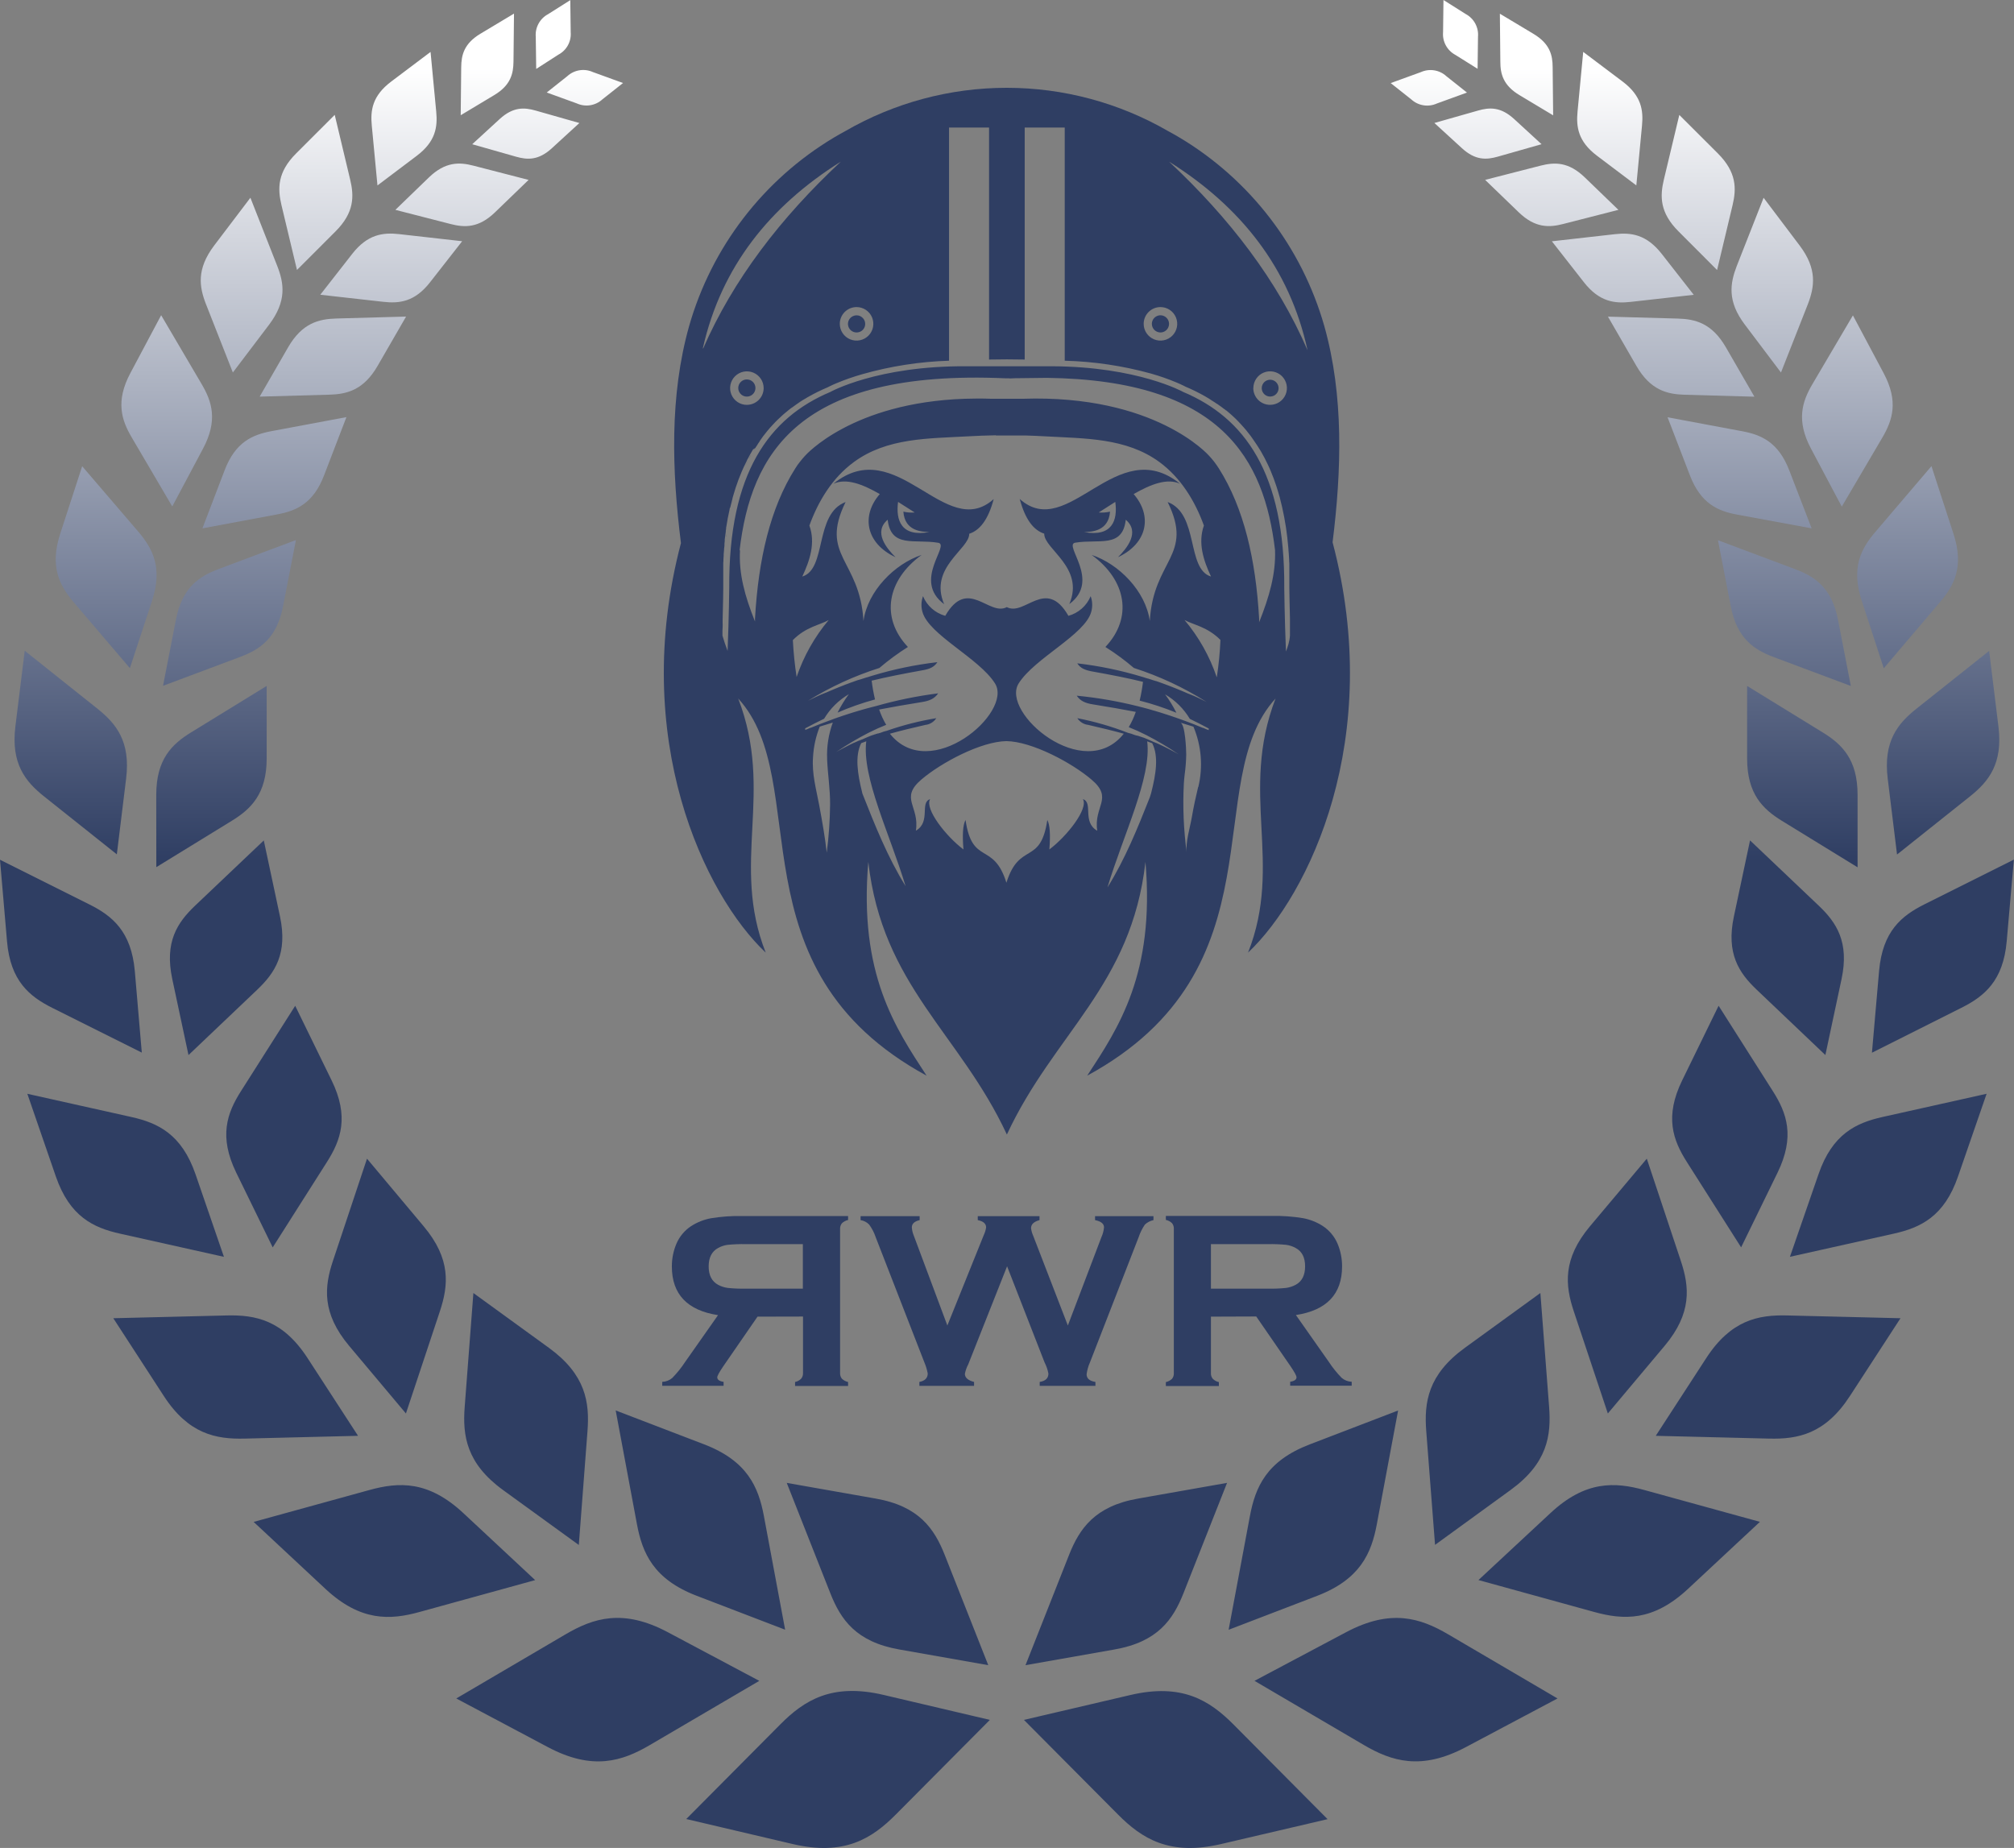 <svg width="546" height="501" viewBox="0 0 546 501" fill="none" xmlns="http://www.w3.org/2000/svg">
<rect x="0" y="0" width="546" height="501" fill="#808080" stroke="none"/>
<path d="M243.806 447.19C232.053 445.126 227.924 439.064 225.113 431.965L213.288 402.023L237.411 406.277C249.172 408.341 253.293 414.458 256.095 421.502L267.92 451.444L243.806 447.19ZM239.53 459.506C225.486 456.207 218 460.988 211.514 467.523L186.045 493.156L214.862 499.927C228.915 503.227 236.392 498.446 242.887 491.901L268.356 466.278L239.53 459.506ZM277.589 466.278L303.058 491.901C309.553 498.446 317.039 503.227 331.084 499.927L359.91 493.192L334.44 467.559C327.946 461.024 320.469 456.243 306.415 459.542L277.589 466.278ZM212.851 441.827L207.093 411.004C205.62 403.151 202.591 396.061 190.902 391.58L166.915 382.381L172.673 413.204C174.147 421.066 177.167 428.138 188.865 432.628L212.851 441.827ZM181.015 442.49C168.917 436.064 160.885 438.645 153.326 443.081L123.699 460.47L148.532 473.659C160.63 480.094 168.671 477.512 176.212 473.077L205.847 455.697L181.015 442.49ZM156.919 418.857L159.266 388.025C159.875 380.181 158.802 372.673 148.823 365.42L128.338 350.549L125.982 381.39C125.373 389.243 126.446 396.761 136.425 403.996L156.919 418.857ZM125.61 410.213C116.113 401.36 108.136 401.751 100.14 403.96L68.767 412.604L88.251 430.783C97.757 439.627 105.734 439.236 113.721 437.027L145.085 428.383L125.61 410.213ZM110.046 383.208L119.242 355.539C121.589 348.477 122.326 341.341 114.831 332.424L99.494 314.127L90.271 341.805C87.915 348.868 87.187 355.994 94.682 364.911L110.046 383.208ZM83.367 368.174C76.681 357.894 69.277 356.43 61.436 356.63L30.718 357.384L44.417 378.481C51.102 388.762 58.507 390.216 66.348 390.016L97.066 389.262L83.367 368.174ZM73.934 338.178L88.661 314.991C92.408 309.082 94.71 302.738 89.898 292.894L80.028 272.679L65.302 295.857C61.545 301.774 59.253 308.119 64.065 317.963L73.934 338.178ZM53.013 318.372C49.247 307.464 42.816 304.438 35.612 302.829L7.413 296.539L15.127 318.917C18.893 329.825 25.315 332.843 32.51 334.451L60.708 340.741L53.013 318.372ZM51.102 286.04L69.768 268.288C74.525 263.744 78.036 258.517 75.908 248.464L71.514 227.849L52.84 245.583C48.083 250.127 44.562 255.363 46.7 265.407L51.102 286.04ZM36.549 263.271C35.593 252.5 30.436 248.3 24.25 245.21L0 233.084L1.901 255.181C2.811 265.952 8.005 270.152 14.19 273.251L38.441 285.368L36.549 263.271ZM42.379 235.093L62.846 222.522C68.067 219.314 72.297 215.205 72.297 205.616V185.964L51.821 198.544C46.591 201.753 42.361 205.87 42.361 215.46L42.379 235.093ZM34.193 211.069C35.43 201.071 31.518 196.217 26.488 192.19L6.704 176.42L4.166 196.98C2.947 206.979 6.84 211.833 11.88 215.86L31.673 231.621L34.193 211.069ZM44.199 185.928L65.12 178.092C70.45 176.084 75.035 173.084 76.736 164.349L80.229 146.415L59.307 154.259C53.977 156.259 49.392 159.25 47.691 167.994L44.199 185.928ZM41.233 162.84C44.135 153.932 41.433 148.824 37.595 144.261L22.277 126.4L16.328 144.688C13.426 153.605 16.119 158.695 19.966 163.267L35.211 181.137L41.233 162.84ZM54.877 143.243L75.135 139.462C80.31 138.498 84.959 136.507 87.869 128.836L93.918 113.084L73.625 116.883C68.458 117.847 63.81 119.837 60.89 127.509L54.877 143.243ZM55.041 121.628C59.107 113.993 57.479 108.902 54.677 104.149L43.689 85.46L35.348 101.14C31.282 108.775 32.919 113.865 35.721 118.61L46.7 137.307L55.041 121.628ZM70.396 107.53L89.279 107.003C94.091 106.875 98.585 105.73 102.36 99.213L110.091 85.824L91.208 86.351C86.396 86.478 81.893 87.615 78.118 94.141L70.396 107.53ZM72.988 87.978C77.763 81.615 77.008 76.825 75.162 72.108L67.885 53.61L58.025 66.609C53.249 72.971 54.004 77.77 55.851 82.488L63.128 100.985L72.988 87.978ZM86.832 79.907L103.897 81.825C108.254 82.315 112.447 81.87 116.632 76.471L125.291 65.4L108.218 63.473C103.87 62.991 99.667 63.473 95.483 68.835L86.832 79.907ZM90.971 62.727C96.074 57.628 96.01 53.192 94.937 48.711L90.744 31.141L80.283 41.594C75.171 46.693 75.244 51.138 76.308 55.619L80.511 73.189L90.971 62.727ZM107.19 56.892L122.162 60.737C125.982 61.718 129.776 61.846 134.205 57.555L143.302 48.775L128.338 44.912C124.527 43.93 120.734 43.812 116.286 48.093L107.19 56.892ZM112.975 42.248C118.151 38.349 118.651 34.386 118.26 30.259L116.723 14.08L106.089 22.088C100.895 25.987 100.395 29.95 100.795 34.077L102.332 50.275L112.975 42.248ZM128.02 39.103L139.909 42.485C142.947 43.348 145.976 43.53 149.614 40.185L157.073 33.35L145.185 29.968C142.146 29.105 139.117 28.932 135.479 32.259L128.02 39.103ZM148.223 25.078L156.409 28.05C157.547 28.561 158.809 28.726 160.04 28.525C161.27 28.325 162.415 27.768 163.332 26.923L168.908 22.506L160.721 19.534C159.584 19.022 158.322 18.856 157.092 19.055C155.861 19.253 154.716 19.809 153.799 20.651L148.223 25.078ZM151.37 14.825C152.466 14.248 153.368 13.361 153.964 12.274C154.559 11.188 154.821 9.951 154.717 8.717L154.608 0.036L148.596 3.836C147.495 4.422 146.591 5.319 145.996 6.415C145.401 7.51 145.141 8.757 145.248 9.999L145.367 18.688L151.37 14.825ZM392.128 20.67C391.211 19.827 390.066 19.271 388.835 19.073C387.605 18.874 386.343 19.041 385.206 19.552L377.02 22.524L382.596 26.942C383.512 27.786 384.657 28.343 385.888 28.543C387.118 28.744 388.38 28.579 389.518 28.069L397.704 25.096L392.128 20.67ZM400.579 18.652L400.688 9.962C400.796 8.721 400.538 7.476 399.944 6.38C399.351 5.285 398.449 4.387 397.35 3.799L391.328 0L391.219 8.717C391.111 9.958 391.369 11.203 391.962 12.299C392.556 13.394 393.458 14.292 394.557 14.88L400.579 18.652ZM133.996 25.778C138.453 23.106 139.172 19.988 139.208 16.689L139.345 3.69L130.249 9.144C125.791 11.816 125.064 14.925 125.036 18.234L124.9 31.241L133.996 25.778ZM302.14 447.19C313.892 445.126 318.013 439.064 320.832 431.965L332.657 402.023L308.534 406.277C296.773 408.341 292.643 414.458 289.842 421.502L278.017 451.444L302.14 447.19ZM357.081 432.646C368.76 428.156 371.798 421.084 373.263 413.222L379.03 382.399L355.043 391.598C343.345 396.079 340.326 403.169 338.852 411.022L333.085 441.845L357.081 432.646ZM340.098 455.688L369.715 473.068C377.274 477.503 385.306 480.085 397.413 473.649L422.246 460.47L392.62 443.09C385.061 438.655 377.038 436.073 364.94 442.499L340.098 455.688ZM409.511 403.96C419.517 396.688 420.572 389.207 419.963 381.354L417.598 350.549L397.113 365.42C387.107 372.691 386.052 380.181 386.662 388.025L389.045 418.83L409.511 403.96ZM400.815 428.365L432.152 437.009C440.156 439.218 448.134 439.609 457.621 430.765L477.114 412.586L445.796 403.96C437.791 401.751 429.814 401.36 420.327 410.213L400.815 428.365ZM451.254 364.911C458.749 355.994 458.021 348.868 455.665 341.805L446.451 314.127L431.069 332.424C423.583 341.341 424.311 348.477 426.667 355.539L435.89 383.208L451.254 364.911ZM448.88 389.262L479.598 390.016C487.429 390.216 494.834 388.762 501.51 378.481L515.228 357.384L484.51 356.63C476.669 356.43 469.264 357.894 462.579 368.174L448.88 389.262ZM481.881 317.954C486.693 308.11 484.4 301.765 480.644 295.848L465.917 272.669L456.048 292.885C451.236 302.729 453.528 309.073 457.285 314.982L472.021 338.169L481.881 317.954ZM485.255 340.732L513.454 334.442C520.649 332.833 527.098 329.816 530.837 318.908L538.577 296.53L510.379 302.82C503.175 304.429 496.735 307.446 492.996 318.363L485.255 340.732ZM499.255 265.407C501.383 255.408 497.863 250.109 493.115 245.583L474.44 227.84L470.065 248.455C467.918 258.508 471.447 263.753 476.205 268.279L494.861 286.031L499.255 265.407ZM507.487 285.404L531.737 273.224C537.922 270.124 543.089 265.952 544.026 255.154L545.964 233.048L521.713 245.174C515.537 248.264 510.37 252.445 509.424 263.234L507.487 285.404ZM503.593 215.469C503.593 205.879 499.355 201.762 494.124 198.553L473.649 185.964V205.643C473.649 215.232 477.888 219.341 483.109 222.55L503.593 235.13V215.469ZM514.291 231.666L534.075 215.905C539.123 211.878 543.016 207.043 541.788 197.026L539.26 176.465L519.475 192.199C514.427 196.226 510.534 201.062 511.762 211.078L514.291 231.666ZM498.29 168.039C496.589 159.295 491.996 156.305 486.665 154.305L465.744 146.461L469.219 164.394C470.929 173.129 475.513 176.129 480.844 178.138L501.765 185.973L498.29 168.039ZM510.698 181.174L525.934 163.24C529.818 158.695 532.51 153.578 529.572 144.661L523.623 126.373L508.387 144.243C504.503 148.787 501.801 153.914 504.703 162.822L510.698 181.174ZM485.083 127.545C482.135 119.874 477.487 117.883 472.348 116.919L452.082 113.129L458.14 128.881C461.087 136.553 465.735 138.544 470.874 139.507L491.141 143.243L485.083 127.545ZM499.309 137.353L510.297 118.656C513.099 113.883 514.736 108.821 510.67 101.185L502.329 85.506L491.341 104.158C488.539 108.939 486.911 114.002 490.968 121.637L499.309 137.353ZM467.891 94.159C464.116 87.633 459.622 86.496 454.81 86.369L435.918 85.842L443.649 99.231C447.424 105.748 451.927 106.894 456.739 107.021L475.623 107.548L467.891 94.159ZM482.827 100.994L490.104 82.497C491.923 77.78 492.696 72.962 487.93 66.618L478.115 53.62L470.838 72.117C469.019 76.834 468.227 81.661 473.012 87.987L482.827 100.994ZM450.517 68.854C446.296 63.464 442.112 63.009 437.782 63.491L420.718 65.418L429.377 76.489C433.598 81.888 437.791 82.334 442.112 81.843L459.177 79.925L450.517 68.854ZM465.508 73.208L469.701 55.637C470.774 51.156 470.829 46.711 465.735 41.612L455.265 31.159L451.072 48.711C450.008 53.192 449.935 57.628 455.047 62.727L465.508 73.208ZM429.65 48.102C425.211 43.821 421.464 43.939 417.607 44.921L402.625 48.766L411.722 57.546C416.161 61.837 419.954 61.709 423.774 60.727L438.756 56.892L429.65 48.102ZM443.613 50.265L445.15 34.068C445.541 29.941 445.041 25.978 439.856 22.079L429.214 14.071L427.676 30.25C427.285 34.377 427.786 38.34 432.97 42.239L443.613 50.265ZM410.466 32.25C406.828 28.923 403.79 29.096 400.761 29.959L388.863 33.341L396.331 40.176C399.969 43.521 402.998 43.339 406.028 42.476L417.916 39.094L410.466 32.25ZM421.064 31.268L420.927 18.261C420.927 14.943 420.172 11.835 415.715 9.171L406.619 3.718L406.746 16.716C406.746 20.034 407.51 23.151 411.958 25.805L421.064 31.268Z" fill="url(#paint0_linear_560_2847)"/>
<path d="M205.365 356.957L196.033 370.482C194.978 372.036 194.45 373.018 194.45 373.418C194.45 374.045 195.023 374.454 196.169 374.636V375.708H179.532V374.636C180.536 374.602 181.499 374.226 182.261 373.572C183.548 372.253 184.705 370.813 185.718 369.273L194.659 356.548C186.321 355.263 182.149 350.87 182.143 343.368C182.13 341.235 182.554 339.122 183.389 337.16C184.222 335.219 185.608 333.566 187.373 332.406C189.009 331.353 190.836 330.631 192.749 330.279C195.508 329.825 198.303 329.624 201.099 329.679H229.916V330.751C229.278 330.89 228.692 331.205 228.224 331.66C227.88 332.113 227.712 332.675 227.751 333.242V372.218C227.716 372.773 227.884 373.323 228.224 373.763C228.692 374.219 229.278 374.534 229.916 374.672V375.745H215.544V374.672C216.177 374.54 216.756 374.224 217.209 373.763C217.56 373.32 217.735 372.764 217.7 372.2V356.929L205.365 356.957ZM217.654 337.296H202.136C200.509 337.263 198.881 337.327 197.261 337.487C196.354 337.607 195.477 337.897 194.677 338.341C192.973 339.268 192.121 340.932 192.121 343.331C192.121 345.731 192.973 347.394 194.677 348.321C195.487 348.755 196.368 349.042 197.279 349.167C198.892 349.333 200.515 349.4 202.136 349.367H217.654V337.296Z" fill="#2F3E63"/>
<path d="M273.023 343.304L262.489 369.9C262.059 370.704 261.752 371.568 261.58 372.463C261.58 373.49 262.407 374.227 264.072 374.654V375.726H249.245V374.654C250.755 374.363 251.51 373.59 251.51 372.354C251.316 371.325 251.011 370.319 250.6 369.355L237.402 335.414C236.994 334.186 236.395 333.03 235.628 331.987C235.006 331.346 234.192 330.925 233.309 330.787V329.715H249.318V330.787C247.908 331.106 247.199 331.769 247.199 332.778C247.256 333.544 247.437 334.296 247.735 335.005L256.831 359.356L266.692 334.869C267.008 334.207 267.225 333.503 267.338 332.778C267.338 331.742 266.583 331.087 265.073 330.787V329.715H281.81V330.787C280.281 331.196 279.517 331.924 279.517 332.978C279.606 333.678 279.799 334.362 280.09 335.005L289.496 359.356L298.592 335.414C298.977 334.572 299.217 333.672 299.302 332.751C299.302 331.763 298.492 331.109 296.873 330.787V329.715H312.709V330.787C311.832 330.969 311.023 331.391 310.372 332.005C309.657 333.059 309.091 334.206 308.689 335.414L295.49 369.355C295.03 370.383 294.724 371.473 294.581 372.59C294.581 373.699 295.372 374.408 296.973 374.654V375.726H281.864V374.654C283.447 374.399 284.229 373.654 284.229 372.39C284.029 371.333 283.677 370.311 283.183 369.355L273.023 343.304Z" fill="#2F3E63"/>
<path d="M328.283 356.956V372.227C328.248 372.791 328.423 373.348 328.774 373.79C329.227 374.251 329.806 374.567 330.438 374.699V375.772H316.066V374.699C316.704 374.561 317.291 374.246 317.758 373.79C318.099 373.35 318.267 372.801 318.231 372.245V333.214C318.271 332.647 318.103 332.085 317.758 331.633C317.291 331.177 316.704 330.863 316.066 330.724V329.651H344.883C347.679 329.597 350.474 329.797 353.234 330.251C355.147 330.604 356.973 331.326 358.609 332.378C360.375 333.539 361.76 335.192 362.594 337.132C363.429 339.095 363.853 341.208 363.84 343.34C363.84 350.842 359.668 355.236 351.323 356.52L360.265 369.246C361.277 370.786 362.435 372.225 363.721 373.545C364.484 374.199 365.446 374.574 366.45 374.608V375.681H349.768V374.608C350.914 374.427 351.487 374.018 351.487 373.39C351.487 372.991 350.959 372.009 349.904 370.455L340.572 356.911L328.283 356.956ZM328.283 349.367H343.801C345.422 349.4 347.045 349.333 348.658 349.167C349.569 349.042 350.45 348.755 351.26 348.321C352.958 347.406 353.81 345.743 353.816 343.331C353.822 340.919 352.97 339.256 351.26 338.341C350.46 337.896 349.584 337.607 348.676 337.487C347.056 337.327 345.428 337.263 343.801 337.296H328.283V349.367Z" fill="#2F3E63"/>
<path d="M225.94 131.145C229.452 129.563 233.845 131.263 238.511 133.945C233.427 139.789 234.691 147.279 242.768 151.06C240.34 148.643 236.71 144.252 240.649 140.907C241.559 148.679 247.926 146.061 254.348 147.152C257.714 147.715 247.28 157.378 255.958 163.795C251.719 153.842 262.835 148.87 262.762 144.707C265.564 143.798 267.874 141.016 269.393 135.308C256.285 147.015 243.169 117.229 225.94 131.145ZM243.469 136.072L247.971 138.935C246.944 139.02 245.91 138.943 244.906 138.708C245.288 144.089 250.009 144.161 251.947 144.243C244.297 145.661 242.814 141.025 243.469 136.072Z" fill="#2F3E63"/>
<path d="M305.196 140.907C309.135 144.252 305.515 148.643 303.086 151.061C311.163 147.279 312.428 139.789 307.334 133.945C312.009 131.263 316.43 129.564 319.905 131.145C302.677 117.229 289.569 147.016 276.452 135.281C277.98 140.989 280.282 143.762 283.092 144.68C283.02 148.87 294.135 153.842 289.896 163.768C298.574 157.351 288.141 147.688 291.506 147.125C297.937 146.061 304.314 148.697 305.196 140.907ZM293.89 144.243C295.827 144.198 300.548 144.089 300.93 138.708C299.926 138.943 298.892 139.02 297.865 138.935L302.358 136.072C303.04 141.026 301.558 145.661 293.89 144.243Z" fill="#2F3E63"/>
<path d="M344.346 107.512C344.689 107.513 345.028 107.435 345.337 107.285C345.842 107.041 346.24 106.62 346.454 106.101C346.668 105.583 346.684 105.004 346.498 104.475C346.312 103.946 345.937 103.503 345.446 103.233C344.954 102.962 344.38 102.882 343.833 103.007C343.286 103.132 342.805 103.455 342.48 103.912C342.156 104.37 342.012 104.931 342.075 105.488C342.139 106.045 342.405 106.56 342.824 106.933C343.243 107.307 343.784 107.513 344.346 107.512Z" fill="#2F3E63"/>
<path d="M335.441 114.155L335.059 113.801L335.577 114.301L335.441 114.155Z" fill="#2F3E63"/>
<path d="M232.217 90.132C232.694 90.138 233.162 89.996 233.555 89.726C233.948 89.456 234.248 89.071 234.414 88.624C234.579 88.176 234.602 87.689 234.479 87.228C234.356 86.767 234.093 86.356 233.727 86.05C233.432 85.791 233.074 85.613 232.69 85.532C232.535 85.499 232.376 85.483 232.217 85.487C231.887 85.486 231.561 85.557 231.262 85.696C230.775 85.912 230.378 86.289 230.137 86.764C229.895 87.238 229.825 87.781 229.937 88.301C230.049 88.822 230.337 89.287 230.752 89.621C231.167 89.954 231.684 90.135 232.217 90.132Z" fill="#2F3E63"/>
<path d="M202.472 102.867C202.012 102.867 201.561 103.004 201.178 103.259C200.796 103.515 200.497 103.878 200.321 104.304C200.145 104.729 200.098 105.197 200.188 105.648C200.278 106.099 200.5 106.514 200.826 106.84C201.151 107.165 201.566 107.387 202.018 107.476C202.47 107.566 202.938 107.52 203.363 107.344C203.789 107.168 204.153 106.87 204.408 106.487C204.664 106.104 204.801 105.654 204.801 105.194C204.802 104.888 204.743 104.585 204.626 104.302C204.509 104.019 204.338 103.762 204.121 103.546C203.905 103.33 203.648 103.158 203.365 103.042C203.082 102.925 202.778 102.866 202.472 102.867Z" fill="#2F3E63"/>
<path d="M314.601 90.132C315.062 90.132 315.512 89.996 315.895 89.74C316.278 89.484 316.576 89.121 316.752 88.696C316.929 88.271 316.975 87.803 316.885 87.352C316.795 86.9 316.573 86.486 316.248 86.16C315.922 85.835 315.507 85.613 315.055 85.523C314.604 85.433 314.135 85.48 313.71 85.656C313.284 85.832 312.921 86.13 312.665 86.513C312.409 86.895 312.272 87.345 312.272 87.805C312.272 88.423 312.518 89.014 312.954 89.451C313.391 89.887 313.983 90.132 314.601 90.132Z" fill="#2F3E63"/>
<path d="M361.265 147.014C363.712 127.426 364.321 107.229 359.027 88.413C352.931 67.011 338.902 48.734 319.795 37.303C318.777 36.694 317.74 36.112 316.694 35.548C303.391 27.855 288.293 23.805 272.923 23.805C257.553 23.805 242.455 27.855 229.152 35.548C228.106 36.112 227.078 36.694 226.059 37.303C206.953 48.736 192.922 67.012 186.818 88.413C181.506 107.302 182.142 127.581 184.607 147.232C170.645 200.297 191.048 242.673 207.585 258.262C198.006 233.892 209.995 215.032 200.135 189.381C220.792 211.905 197.824 262.597 251.201 291.62C242.741 278.686 232.799 263.997 235.401 233.665C239.176 267.215 260.224 280.177 272.968 307.582C285.703 280.177 306.76 267.215 310.535 233.665C313.137 263.997 303.204 278.686 294.744 291.62C348.112 262.597 325.144 211.905 345.801 189.381C335.95 215.032 347.939 233.92 338.352 258.262C354.916 242.618 375.355 200.179 361.265 147.014ZM314.601 83.251C315.501 83.251 316.38 83.517 317.128 84.017C317.876 84.516 318.459 85.226 318.803 86.056C319.148 86.887 319.238 87.8 319.062 88.682C318.887 89.564 318.453 90.374 317.817 91.009C317.181 91.645 316.371 92.078 315.489 92.253C314.606 92.428 313.692 92.338 312.861 91.994C312.03 91.65 311.32 91.068 310.82 90.32C310.32 89.573 310.053 88.694 310.053 87.796C310.053 86.59 310.532 85.434 311.385 84.582C312.238 83.73 313.395 83.251 314.601 83.251ZM232.217 83.251C233.117 83.251 233.996 83.517 234.744 84.017C235.492 84.516 236.075 85.226 236.419 86.056C236.763 86.887 236.853 87.8 236.678 88.682C236.502 89.564 236.069 90.374 235.433 91.009C234.797 91.645 233.987 92.078 233.104 92.253C232.222 92.428 231.308 92.338 230.477 91.994C229.646 91.65 228.935 91.068 228.435 90.32C227.936 89.573 227.669 88.694 227.669 87.796C227.669 86.59 228.148 85.434 229.001 84.582C229.854 83.73 231.011 83.251 232.217 83.251ZM190.575 94.276C195.55 72.361 208.631 55.964 227.951 43.82C211.578 59.109 198.743 75.843 190.593 94.558C190.584 94.458 190.584 94.358 190.575 94.267V94.276ZM217.991 108.183C217.39 108.556 216.808 108.938 216.235 109.338C216.481 109.174 216.708 109.001 216.954 108.847L217.463 108.511L217.991 108.183ZM202.482 109.765C201.582 109.765 200.703 109.498 199.955 108.999C199.207 108.5 198.624 107.79 198.28 106.959C197.935 106.129 197.845 105.215 198.021 104.334C198.196 103.452 198.629 102.642 199.266 102.007C199.902 101.371 200.712 100.938 201.594 100.763C202.476 100.587 203.391 100.677 204.222 101.021C205.053 101.365 205.763 101.948 206.263 102.695C206.763 103.443 207.03 104.321 207.03 105.22C207.027 106.424 206.547 107.578 205.694 108.428C204.842 109.278 203.686 109.756 202.482 109.756V109.765ZM203.591 123.327C203.409 123.654 203.227 123.99 203.055 124.336V124.272L203.227 123.954L203.346 123.727L203.546 123.372L203.591 123.327ZM202.791 124.845C202.554 125.299 202.327 125.754 202.109 126.244L202.19 126.072C202.19 125.981 202.272 125.89 202.318 125.799C202.363 125.708 202.427 125.581 202.472 125.472L202.673 125.072L202.791 124.845ZM198.798 135.543C198.716 135.843 198.634 136.143 198.561 136.452C198.561 136.452 198.561 136.407 198.561 136.388L198.798 135.543ZM207.475 117.464L207.639 117.264L207.839 117.018C207.867 116.977 207.898 116.938 207.93 116.9C207.612 117.282 207.303 117.682 207.021 118.091C207.166 117.882 207.321 117.664 207.475 117.464ZM197.861 139.552V139.642V139.552ZM197.006 144.769L196.842 146.032L196.896 145.614V145.351L197.006 144.769ZM214.934 173.547C218.509 169.911 222.211 169.502 224.667 168.093C220.829 172.658 217.876 177.898 215.962 183.545C215.456 180.231 215.116 176.894 214.943 173.547H214.934ZM224.231 205.797C224.403 209.932 225.077 213.977 225.04 218.149C224.992 222.499 224.688 226.842 224.131 231.156C223.648 226.866 222.893 222.621 222.102 218.367C221.265 213.868 220.055 209.796 220.419 205.169C220.582 202.362 221.196 199.6 222.239 196.989C223.448 196.598 224.622 196.234 225.777 195.898C224.613 199.063 224.091 202.428 224.24 205.797H224.231ZM233.763 215.05V214.977C232.472 209.796 231.726 204.978 233.472 201.479C233.936 201.297 234.382 201.134 234.846 200.97C233.618 210.705 241.213 226.048 245.507 240.237C240.595 232.32 237.174 223.676 233.763 215.05ZM297.437 225.203C293.298 222.821 296.454 217.568 293.58 216.659C295.126 219.249 289.259 226.712 284.484 230.293C284.811 226.23 284.62 223.567 283.929 222.303C282.11 234.747 276.361 228.03 272.841 239.319C269.33 228.03 263.572 234.774 261.762 222.303C261.061 223.567 260.852 226.23 261.198 230.293C256.477 226.748 250.61 219.285 252.156 216.659C249.282 217.568 252.429 222.821 248.299 225.203C249.345 218.549 243.806 216.45 249.764 211.359C255.149 206.76 265.928 201.024 272.841 200.924C279.754 201.024 290.533 206.76 295.918 211.359C301.967 216.468 296.418 218.567 297.473 225.221L297.437 225.203ZM312.082 214.995C311.954 215.386 311.845 215.768 311.718 216.159C308.407 224.521 305.023 232.92 300.238 240.582C304.532 226.303 312.245 210.796 311.008 200.988L312.373 201.497C314.147 205.051 313.401 209.814 312.082 214.995ZM324.816 213.377C324.162 216.104 323.579 218.786 323.106 221.558C322.633 224.33 321.36 228.311 321.724 231.193C320.881 224.995 320.619 218.733 320.941 212.486C320.987 211.577 321.078 210.75 321.178 209.878C321.418 208.127 321.555 206.364 321.587 204.597C321.587 203.397 321.342 196.307 320.005 195.916C321.151 196.252 322.333 196.616 323.543 197.007C325.716 202.184 326.178 207.919 324.862 213.377H324.816ZM327.636 197.925L327.4 197.816H327.318L326.79 197.598L326.699 197.552L326.181 197.334H326.072L325.571 197.125L325.453 197.08L324.971 196.88L324.807 196.816L324.362 196.634L324.171 196.561L323.752 196.389L323.543 196.307L323.161 196.162C321.96 195.689 320.76 195.253 319.522 194.816L319.095 194.671L318.931 194.607L318.449 194.444L318.285 194.389L317.867 194.244L317.712 194.189L317.258 194.035L317.057 193.971L316.603 193.826L316.43 193.762L315.984 193.626L315.848 193.58L315.402 193.435L315.229 193.38L314.838 193.253L314.611 193.18L314.219 193.062L313.974 192.989L313.601 192.88L313.346 192.798L313 192.698L312.728 192.626L312.355 192.517L312.118 192.444L311.736 192.335L311.563 192.28L311.154 192.171L310.899 192.098L310.563 192.008L310.308 191.944L309.917 191.835L309.626 191.762L309.335 191.689L309.053 191.617L308.671 191.517L308.407 191.453C302.985 190.099 297.469 189.148 291.906 188.608C292.889 190.081 294.28 190.644 296.282 190.962C300.639 191.671 304.395 192.308 307.916 192.998C307.419 194.44 306.779 195.829 306.005 197.143C307.552 197.749 309.144 198.467 310.781 199.297C313.795 200.847 316.712 202.581 319.513 204.488L318.695 204.033L317.867 203.588L317.458 203.37L317.066 203.161L316.657 202.951L316.257 202.751L315.875 202.552L315.475 202.361L315.065 202.161L314.665 201.97L314.274 201.779L313.865 201.597L313.464 201.415H313.41L313.037 201.252H312.982L312.618 201.088L312.255 200.924L311.245 200.479L311.054 200.397L310.836 200.306L310.626 200.225L310.399 200.125L310.208 200.052L309.944 199.943H309.853L309.535 199.806H309.453L309.125 199.67H309.035L308.689 199.525H308.598L308.334 199.425H308.243H308.161L307.898 199.325H307.807L306.569 198.879H306.488L306.142 198.761H306.051L305.705 198.643C301.287 196.927 296.724 195.61 292.07 194.707C292.397 195.21 292.832 195.634 293.343 195.949C293.855 196.263 294.43 196.46 295.026 196.525C298.665 197.37 301.767 198.107 304.659 198.916C293.798 212.55 271.185 193.18 276.161 185.281C280.5 178.4 294.126 172.092 295.836 165.884C296.232 164.485 296.178 162.997 295.681 161.63C295.147 162.918 294.326 164.066 293.281 164.989C292.236 165.912 290.995 166.585 289.651 166.957C283.547 156.358 277.825 167.184 272.95 164.593C268.102 167.184 262.362 156.358 256.258 166.957C254.914 166.585 253.672 165.912 252.627 164.989C251.582 164.066 250.762 162.918 250.228 161.63C249.731 162.997 249.677 164.485 250.073 165.884C251.783 172.092 265.409 178.4 269.748 185.281C274.724 193.171 252.101 212.55 241.25 198.916C244.142 198.107 247.198 197.37 250.882 196.525C251.478 196.46 252.052 196.263 252.561 195.949C253.071 195.634 253.505 195.21 253.83 194.707C249.327 195.444 244.896 196.566 240.586 198.061L240.24 198.179H240.149L239.803 198.298H239.712L238.484 198.743H238.393L238.13 198.843H238.039H237.957L237.693 198.943H237.602L237.247 199.088H237.165L236.838 199.225H236.747L236.429 199.361H236.338L236.074 199.47L235.883 199.543L235.655 199.643L235.446 199.725L235.228 199.816L235.037 199.897L234.018 200.343L233.672 200.497H233.609L233.245 200.661H233.19L232.817 200.825H232.763L232.39 200.997L232.008 201.179H231.962L231.598 201.361H231.526L231.171 201.533L230.771 201.724L230.38 201.915L229.998 202.115L229.606 202.315L229.197 202.524L228.797 202.733L227.56 203.397L226.741 203.851C229.54 201.94 232.457 200.207 235.473 198.661C237.111 197.837 238.703 197.119 240.249 196.507C239.475 195.192 238.836 193.804 238.339 192.362C241.859 191.671 245.616 191.035 249.973 190.326C251.974 190.008 253.366 189.417 254.339 187.972C248.644 188.693 243.013 189.844 237.493 191.417L237.238 191.48L236.856 191.58L236.565 191.653L236.274 191.726L235.992 191.799L235.601 191.908L235.337 191.971L235.01 192.062L234.755 192.135L234.336 192.244L234.155 192.298L233.772 192.408L233.545 192.48L233.163 192.589L232.89 192.662L232.554 192.762L232.29 192.844L231.917 192.953L231.68 193.026L231.289 193.144L231.062 193.217L230.662 193.344L230.48 193.398L230.034 193.544L229.898 193.589L229.452 193.726L229.279 193.789L228.833 193.935L228.633 193.998L228.178 194.153L228.024 194.207L227.605 194.353L227.432 194.407L226.959 194.571L226.796 194.634L226.359 194.78C225.158 195.207 223.958 195.689 222.766 196.125L222.384 196.271L222.175 196.352L221.756 196.525L221.565 196.598L221.12 196.78L220.956 196.843L220.474 197.043L220.346 197.089L219.855 197.298H219.737L219.228 197.516L219.137 197.561L218.609 197.779H218.527L218.291 197.889C218.291 197.743 218.291 197.607 218.291 197.461C220.037 196.522 221.747 195.653 223.421 194.853C225.058 192.105 227.365 189.817 230.125 188.199C228.964 189.772 227.942 191.441 227.069 193.189C230.362 191.759 233.755 190.568 237.22 189.626C236.82 187.948 236.516 186.249 236.31 184.536C240.504 183.509 244.87 182.664 250.282 181.682C252.056 181.364 253.284 180.837 254.121 179.519C248.185 180.209 242.322 181.426 236.601 183.154L236.056 183.318L235.519 183.491L235.019 183.645H234.955L234.437 183.809L233.9 183.981L233.39 184.154H233.336L232.845 184.318H232.772L232.335 184.463L232.208 184.509L231.799 184.654L231.644 184.709L231.398 184.8L231.116 184.9L230.725 185.036L230.552 185.1L230.307 185.19L229.998 185.309L229.761 185.399L229.434 185.518L229.215 185.599L228.87 185.736L228.67 185.818L228.324 185.945L228.133 186.027L227.769 186.172L227.578 186.245L227.205 186.39L227.05 186.463L226.641 186.627L226.505 186.681L226.095 186.854L225.977 186.899L225.55 187.081L225.413 187.136L224.995 187.317L224.886 187.363L224.449 187.554L224.34 187.599L223.885 187.799H223.821L223.33 188.017H223.275L222.784 188.235H222.73L222.239 188.463L221.72 188.699L221.183 188.944L220.647 189.208L220.119 189.463L219.601 189.717L219.055 189.981C225.111 186.228 231.61 183.242 238.402 181.091C240.839 179.01 243.423 177.108 246.134 175.401C238.648 167.484 240.422 157.285 249.855 150.45C242.578 152.841 235.201 160.23 234.091 168.356C233.118 151.65 222.066 150.695 229.243 136.107C220.71 139.306 224.221 154.286 217.499 156.304C219.528 151.995 221.138 147.214 219.428 142.478C221.82 135.879 225.64 129.553 231.489 125.263C240.485 118.664 251.683 118.9 262.489 118.291C264.994 118.146 267.495 118.052 269.994 118.009V118.064H278.007C279.827 118.118 281.546 118.191 283.32 118.291C294.126 118.909 305.323 118.664 314.319 125.263C320.159 129.553 323.989 135.879 326.381 142.478C324.707 147.214 326.281 151.995 328.309 156.304C321.578 154.286 325.098 139.306 316.557 136.107C323.743 150.695 312.682 151.65 311.709 168.356C310.599 160.23 303.258 152.841 295.954 150.45C305.387 157.285 307.161 167.484 299.675 175.401C302.385 177.106 304.966 179.008 307.397 181.091C314.325 183.314 320.943 186.408 327.09 190.299L326.554 190.035L326.035 189.781L325.517 189.526L324.98 189.263L324.444 189.017L323.925 188.781L323.425 188.554H323.37L322.879 188.335H322.824L322.333 188.117H322.279L321.824 187.917L321.715 187.872L321.278 187.681L321.169 187.635L320.741 187.454L320.614 187.399L320.186 187.217L320.068 187.172L319.65 186.999L319.513 186.945L319.113 186.781L318.949 186.708L318.576 186.563L318.395 186.49L318.022 186.345L317.84 186.263L317.494 186.136L317.285 186.054L316.939 185.918L316.721 185.836L316.402 185.718L316.157 185.627L315.857 185.509L315.602 185.418L315.429 185.354L315.047 185.218L314.774 185.118L314.529 185.027L314.374 184.972L313.965 184.827L313.837 184.781L313.401 184.636H313.328L312.837 184.472H312.782L312.273 184.3L311.736 184.127L311.218 183.963H311.154L310.654 183.809L310.126 183.636L309.58 183.472C303.857 181.743 297.991 180.526 292.052 179.837C292.898 181.155 294.126 181.655 295.9 182C301.357 182.982 305.669 183.818 309.871 184.854C309.666 186.567 309.362 188.266 308.962 189.944C312.355 190.806 315.684 191.905 318.922 193.235C318.049 191.485 317.023 189.815 315.857 188.245C318.619 189.862 320.928 192.151 322.57 194.898C324.243 195.698 325.95 196.568 327.691 197.507C327.691 197.689 327.682 197.825 327.682 197.97L327.636 197.925ZM329.838 183.536C327.92 177.889 324.964 172.648 321.123 168.084C323.625 169.456 327.291 169.902 330.865 173.492C330.726 176.849 330.398 180.212 329.883 183.582L329.838 183.536ZM341.353 168.693C341.353 168.366 341.353 168.038 341.353 167.711C340.444 151.723 337.224 137.715 330.438 126.999C330.029 126.363 329.601 125.754 329.164 125.181C328.728 124.608 328.255 124.072 327.782 123.563C327.564 123.318 313.073 106.902 277.207 108.111H268.802C266.273 108.02 263.845 108.029 261.525 108.111C230.98 109.165 218.454 123.354 218.254 123.563C217.781 124.072 217.345 124.608 216.881 125.181C216.417 125.754 215.971 126.372 215.598 126.999C208.785 137.734 205.592 151.723 204.683 167.711C204.683 167.966 204.683 168.229 204.683 168.493C201.954 161.685 200.226 155.522 200.626 149.068L200.489 149.332C203.573 122.909 216.444 100.112 272.477 102.557H273.714V102.602L275.269 102.539L283.811 102.439C331.184 103.048 342.745 124.49 345.665 149.141C345.892 155.567 344.119 161.785 341.353 168.693ZM348.63 176.692C348.257 167.602 348.166 159.567 348.166 159.421C348.385 128.171 337.324 113.237 320.778 106.266C320.778 106.266 308.489 99.385 285.093 99.294H261.943C237.784 99.157 225.095 106.266 225.095 106.266C208.54 113.237 197.488 128.171 197.697 159.421C197.697 159.549 197.615 167.457 197.251 176.464C196.724 175.083 196.26 173.704 195.86 172.329V171.692C195.86 171.147 195.859 170.602 195.905 170.074C195.95 169.547 195.905 169.275 195.905 168.893C195.905 168.511 195.905 168.366 195.905 168.102C196.032 163.457 196.078 160.058 196.078 159.449C196.078 159.149 196.078 158.849 196.078 158.54C196.078 158.231 196.078 157.913 196.078 157.631C196.078 156.967 196.078 156.304 196.078 155.658C196.078 155.413 196.078 155.167 196.078 154.922C196.078 154.677 196.078 154.213 196.078 153.859C196.078 153.504 196.078 153.277 196.078 152.995C196.078 152.695 196.078 152.404 196.123 152.086C196.123 151.95 196.123 151.804 196.123 151.668C196.123 151.332 196.169 150.995 196.187 150.659V150.314L196.296 149.023C196.296 148.832 196.296 148.641 196.342 148.459C196.387 148.278 196.387 148.014 196.405 147.787V147.741C196.405 147.623 196.405 147.505 196.405 147.396C196.405 147.287 196.46 146.914 196.478 146.678C196.478 146.56 196.478 146.451 196.478 146.342C196.482 146.308 196.482 146.275 196.478 146.242C196.587 145.333 196.705 144.424 196.842 143.515C196.842 143.715 196.778 143.915 196.751 144.115V144.06C196.751 143.824 196.815 143.587 196.851 143.351C196.855 143.405 196.855 143.46 196.851 143.515C196.851 143.406 196.851 143.296 196.851 143.187C196.855 143.233 196.855 143.278 196.851 143.324V143.151C196.851 143.042 196.851 142.933 196.896 142.824L196.842 143.187C196.987 142.278 197.142 141.369 197.306 140.461C197.479 139.552 197.661 138.715 197.852 137.861C197.852 137.997 197.788 138.125 197.761 138.261C197.761 138.088 197.833 137.906 197.879 137.734V137.861C197.879 137.77 197.879 137.679 197.943 137.588V137.706C197.943 137.561 198.006 137.406 198.043 137.261C198.043 137.37 198.043 137.488 197.97 137.597C198.161 136.77 198.361 135.952 198.579 135.161C198.584 135.134 198.584 135.107 198.579 135.079L198.634 134.889C198.725 134.58 198.807 134.28 198.898 133.98C199.07 133.389 199.252 132.807 199.434 132.234C199.907 130.798 200.429 129.408 200.999 128.062L201.19 127.617L201.417 127.099C201.508 126.899 201.599 126.69 201.699 126.49C201.963 125.926 202.227 125.372 202.509 124.826V124.772C202.782 124.245 203.064 123.736 203.346 123.227L203.437 123.072L203.609 122.772L203.473 123.009L203.528 122.909L203.719 122.581L203.937 122.209L204.173 121.818C204.384 121.719 204.578 121.587 204.746 121.427L204.064 122.572C204.349 122.081 204.652 121.6 204.974 121.127L205.574 120.218L205.338 120.545C205.42 120.409 205.501 120.282 205.592 120.154L205.793 119.864C205.711 119.973 205.638 120.1 205.565 120.218C205.783 119.882 206.011 119.554 206.238 119.227L205.902 119.709V119.664C205.938 119.604 205.977 119.546 206.02 119.491L206.347 119.027L206.466 118.864C206.384 118.982 206.302 119.109 206.211 119.227C206.429 118.936 206.629 118.636 206.848 118.318C207.221 117.818 207.612 117.328 208.012 116.846L208.076 116.773C208.294 116.5 208.521 116.246 208.749 115.991C208.658 116.1 208.549 116.2 208.458 116.319L208.531 116.228L208.885 115.819L209.131 115.546L208.749 115.991C209.004 115.7 209.249 115.419 209.513 115.146L209.231 115.437C209.358 115.301 209.477 115.155 209.613 115.028L209.695 114.928L209.477 115.182C209.731 114.901 209.986 114.628 210.25 114.364L210.141 114.473L210.359 114.246L210.25 114.364C210.413 114.192 210.595 114.028 210.768 113.855L210.413 114.192L210.877 113.737C210.977 113.628 211.087 113.528 211.196 113.428L211.341 113.292L211.487 113.155C211.241 113.383 211.005 113.628 210.768 113.855C211.187 113.446 211.614 113.028 212.06 112.637L211.978 112.701L212.087 112.601L212.033 112.665L212.469 112.283L212.105 112.592L212.187 112.519L212.551 112.201L212.888 111.91L213.06 111.765L213.315 111.556L212.469 112.283C212.878 111.928 213.288 111.583 213.706 111.247L214.034 110.983L214.407 110.701L214.079 110.947L214.298 110.774L214.67 110.483L214.752 110.429L215.107 110.165L215.18 110.11L215.526 109.856C215.134 110.138 214.743 110.438 214.361 110.765C214.798 110.429 215.271 110.101 215.689 109.783C215.817 109.683 215.953 109.601 216.08 109.51C216.672 109.101 217.272 108.701 217.9 108.32L218.263 108.102L218.618 107.893L218.736 107.82L219.046 107.638C220.77 106.651 222.553 105.771 224.385 105.002C224.549 104.911 224.722 104.82 224.904 104.738C225.44 104.466 226.05 104.193 226.723 103.911C229.021 102.949 231.375 102.127 233.772 101.448C241.43 99.268 249.328 98.041 257.286 97.794V34.576H268.138V97.476C271.358 97.409 274.578 97.409 277.798 97.476V34.576H288.65V97.794C296.546 97.999 304.387 99.165 312 101.266C314.395 101.943 316.746 102.766 319.04 103.73C319.704 104.011 320.314 104.284 320.86 104.557C321.032 104.638 321.214 104.729 321.369 104.82C323.204 105.589 324.99 106.469 326.718 107.456L327.027 107.638L327.145 107.711L327.5 107.92L327.864 108.138C328.564 108.574 329.237 109.047 329.901 109.483H329.956C330.447 109.829 330.92 110.183 331.393 110.547C331.002 110.247 330.611 109.947 330.201 109.638L330.274 109.683L330.538 109.883L330.893 110.138L331.429 110.547L331.575 110.665L331.739 110.783L331.848 110.874L331.393 110.529L331.902 110.91H331.948C332.43 111.301 332.903 111.71 333.376 112.11C333.048 111.828 332.721 111.537 332.375 111.256H332.43L332.73 111.501L332.921 111.665L333.221 111.928L333.585 112.237L333.649 112.301L333.312 112.01L333.749 112.392C334.195 112.783 334.659 113.201 335.041 113.619C334.804 113.383 334.568 113.137 334.313 112.901L334.377 112.955L334.704 113.255L335.404 113.946L335.541 114.092C335.805 114.355 336.059 114.628 336.314 114.91L336.423 115.028L336.314 114.91C336.569 115.182 336.823 115.464 337.069 115.746C337.315 116.028 337.551 116.291 337.788 116.573C338.197 117.064 338.588 117.573 338.979 118.082L339.625 118.991C339.853 119.309 340.08 119.636 340.298 119.973L340.489 120.263L340.899 120.872C341.199 121.345 341.49 121.836 341.808 122.318C342.509 123.527 343.173 124.772 343.773 126.072L343.7 125.926L343.773 126.072L344.055 126.681L344.282 127.199L344.473 127.644C345.037 128.989 345.565 130.371 346.029 131.816C346.217 132.386 346.399 132.968 346.575 133.562C346.666 133.862 346.747 134.161 346.829 134.471L346.893 134.661C347.874 138.343 348.582 142.092 349.012 145.878C349.008 145.911 349.008 145.945 349.012 145.978C349.067 146.469 349.122 146.978 349.167 147.478C349.167 147.705 349.213 147.923 349.231 148.15L349.285 148.714C349.285 149.141 349.358 149.568 349.385 150.005L349.494 151.777C349.494 152.077 349.494 152.368 349.54 152.686C349.54 152.968 349.54 153.259 349.54 153.55C349.54 153.84 349.54 154.259 349.54 154.613V155.349C349.54 155.995 349.54 156.658 349.54 157.322V159.14C349.54 159.749 349.595 163.148 349.713 167.793V168.584C349.713 168.965 349.713 169.365 349.713 169.765C349.713 170.165 349.713 170.838 349.713 171.383V172.292C349.595 173.956 349.131 175.319 348.612 176.673L348.63 176.692ZM327.882 108.192L328.3 108.456H328.373L328.619 108.611L329.301 109.065L329.61 109.274L329.81 109.41C329.198 109.017 328.549 108.605 327.864 108.174L327.882 108.192ZM339.789 105.211C339.789 104.312 340.056 103.434 340.555 102.686C341.055 101.939 341.765 101.356 342.596 101.012C343.427 100.668 344.342 100.578 345.224 100.754C346.106 100.929 346.917 101.362 347.553 101.997C348.189 102.633 348.622 103.443 348.798 104.324C348.973 105.206 348.883 106.12 348.539 106.95C348.195 107.781 347.612 108.491 346.864 108.99C346.116 109.489 345.236 109.756 344.337 109.756C343.737 109.758 343.142 109.642 342.587 109.413C342.032 109.185 341.527 108.849 341.103 108.425C340.678 108.001 340.342 107.497 340.113 106.942C339.885 106.387 339.768 105.793 339.771 105.193L339.789 105.211ZM316.948 43.829C336.469 56.1 349.622 72.707 354.479 94.958C346.32 76.07 333.385 59.2 316.93 43.811L316.948 43.829Z" fill="#2F3E63"/>
<defs>
<linearGradient id="paint0_linear_560_2847" x1="130" y1="18.5" x2="130" y2="233.5" gradientUnits="userSpaceOnUse">
<stop stop-color="white"/>
<stop offset="1" stop-color="#2F3E63"/>
</linearGradient>
</defs>
</svg>
